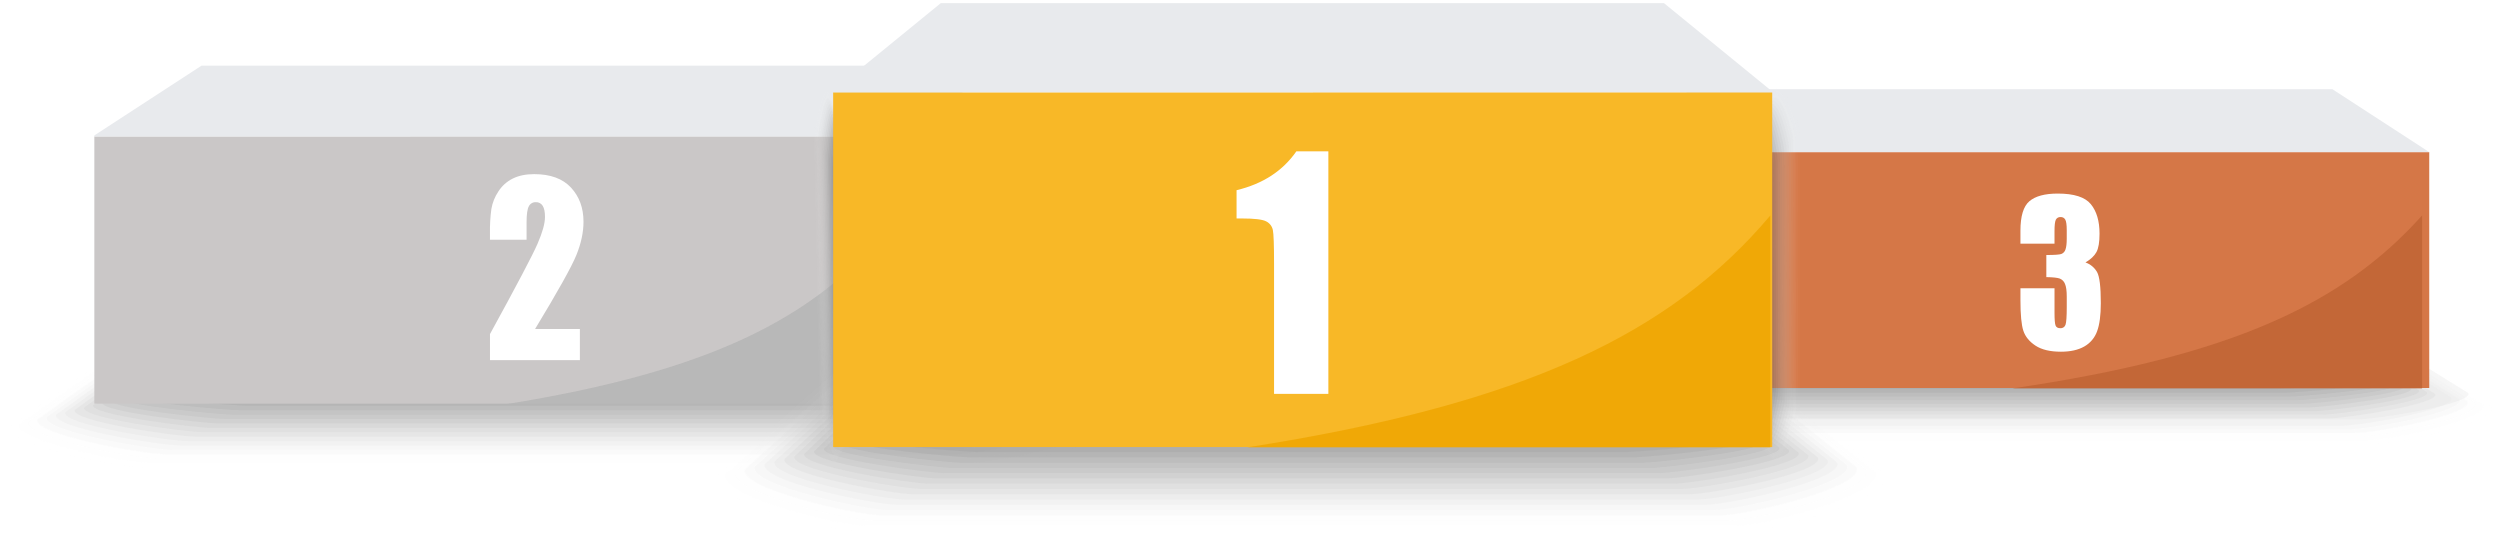 <svg width="722" height="155" viewBox="0 0 722 155" fill="none" xmlns="http://www.w3.org/2000/svg">
<g style="mix-blend-mode:multiply" opacity="0.45">
<g style="mix-blend-mode:multiply" opacity="0.03">
<path d="M479.682 88.567L437.886 117.798C436.066 122.203 465.134 128.241 472.052 128.241H685.554C692.745 128.241 721.856 121.876 719.533 117.385L674.754 88.652L479.682 88.567Z" fill="#F3F3F3"/>
</g>
<g style="mix-blend-mode:multiply" opacity="0.06">
<path d="M480.646 88.842L440.269 117.261C438.535 121.445 467.386 127.183 473.941 127.183H683.676C690.495 127.183 719.402 121.138 717.194 116.869L673.719 89.019L480.646 88.842Z" fill="#E7E7E7"/>
</g>
<g style="mix-blend-mode:multiply" opacity="0.09">
<path d="M481.613 89.116L442.647 116.734C441.006 120.7 469.636 126.135 475.863 126.135H681.826C688.3 126.135 716.977 120.406 714.888 116.366L672.734 89.399L481.613 89.116Z" fill="#DBDBDB"/>
</g>
<g style="mix-blend-mode:multiply" opacity="0.12">
<path d="M482.582 89.392L445.027 116.191C443.479 119.942 471.879 125.056 477.765 125.056H679.964C686.076 125.056 714.54 119.645 712.566 115.83L671.725 89.75L482.582 89.392Z" fill="#CECECE"/>
</g>
<g style="mix-blend-mode:multiply" opacity="0.15">
<path d="M483.546 89.669L447.406 115.657C445.948 119.179 474.139 124.011 479.671 124.011H678.097C683.852 124.011 712.098 118.92 710.244 115.326L670.711 90.129L483.546 89.669Z" fill="#C2C2C2"/>
</g>
<g style="mix-blend-mode:multiply" opacity="0.19">
<path d="M484.51 89.948L449.785 115.121C448.417 118.425 476.382 122.964 481.573 122.964H676.232C681.624 122.964 709.657 118.19 707.914 114.821L669.698 90.511L484.51 89.948Z" fill="#B6B6B6"/>
</g>
<g style="mix-blend-mode:multiply" opacity="0.22">
<path d="M486.168 89.341L451.861 113.79C450.544 116.87 479.119 121.127 484.109 121.127H680.693C685.877 121.127 714.523 116.658 712.846 113.503L674.842 89.988L486.168 89.341Z" fill="#AAAAAA"/>
</g>
<g style="mix-blend-mode:multiply" opacity="0.25">
<path d="M486.444 90.501L454.545 114.051C453.361 116.915 480.886 120.839 485.383 120.839H672.498C677.186 120.839 704.772 116.704 703.263 113.785L667.673 91.24L486.444 90.501Z" fill="#9E9E9E"/>
</g>
<g style="mix-blend-mode:multiply" opacity="0.28">
<path d="M487.41 90.775L456.921 113.514C455.83 116.157 483.135 119.781 487.286 119.781H670.641C674.954 119.781 702.34 115.962 700.946 113.269L666.669 91.607L487.41 90.775Z" fill="#929292"/>
</g>
<g style="mix-blend-mode:multiply" opacity="0.31">
<path d="M488.376 91.055L459.302 112.985C458.301 115.406 485.383 118.727 489.19 118.727H668.773C672.728 118.727 699.887 115.229 698.609 112.757L665.64 91.982L488.376 91.055Z" fill="#868686"/>
</g>
<g style="mix-blend-mode:multiply" opacity="0.34">
<path d="M489.342 91.334L461.684 112.45C460.772 114.653 487.637 117.67 491.094 117.67H666.909C670.506 117.67 697.456 114.489 696.297 112.242L664.641 92.354L489.342 91.334Z" fill="#797979"/>
</g>
<g style="mix-blend-mode:multiply" opacity="0.37">
<path d="M490.308 91.609L464.061 111.913C463.243 113.894 489.886 116.612 492.998 116.612H665.049C668.284 116.612 695.022 113.748 693.973 111.729L663.634 92.721L490.308 91.609Z" fill="#6D6D6D"/>
</g>
<g style="mix-blend-mode:multiply" opacity="0.4">
<path d="M491.275 91.884L466.443 111.377C465.714 113.139 492.136 115.554 494.902 115.554H663.182C666.059 115.554 692.592 113.01 691.65 111.213L662.623 93.091L491.275 91.884Z" fill="#616161"/>
</g>
<g style="mix-blend-mode:multiply" opacity="0.43">
<path d="M492.238 92.161L468.821 110.843C468.182 112.384 494.395 114.498 496.807 114.498H661.332C663.846 114.498 690.153 112.271 689.339 110.699L661.634 93.46L492.238 92.161Z" fill="#555555"/>
</g>
<g style="mix-blend-mode:multiply" opacity="0.46">
<path d="M493.206 92.438L471.199 110.311C470.654 111.631 496.637 113.441 498.712 113.441H659.452C661.613 113.441 687.698 111.532 687.003 110.185L660.577 93.819L493.206 92.438Z" fill="#494949"/>
</g>
<g style="mix-blend-mode:multiply" opacity="0.5">
<path d="M494.174 92.717L473.578 109.765C473.122 110.867 498.888 112.374 500.614 112.374H657.59C659.388 112.374 685.261 110.785 684.681 109.646L659.589 94.177L494.174 92.717Z" fill="#3D3D3D"/>
</g>
<g style="mix-blend-mode:multiply" opacity="0.53">
<path d="M495.137 92.997L475.957 109.244C475.59 110.124 501.134 111.331 502.515 111.331H655.723C657.16 111.331 682.814 110.059 682.354 109.162L658.575 94.576L495.137 92.997Z" fill="#313131"/>
</g>
<g style="mix-blend-mode:multiply" opacity="0.56">
<path d="M496.106 93.268L478.341 108.703C478.068 109.364 503.391 110.268 504.426 110.268H653.862C654.94 110.268 680.382 109.313 680.033 108.642L657.57 94.942L496.106 93.268Z" fill="#242424"/>
</g>
<g style="mix-blend-mode:multiply" opacity="0.59">
<path d="M497.067 93.547L480.717 108.171C480.534 108.611 505.634 109.218 506.329 109.218H651.988C652.709 109.218 677.933 108.58 677.698 108.13L656.549 95.313L497.067 93.547Z" fill="#181818"/>
</g>
<g style="mix-blend-mode:multiply" opacity="0.62">
<path d="M498.036 93.822L483.097 107.634C483.007 107.856 507.886 108.159 508.244 108.159H650.14C650.502 108.159 675.509 107.839 675.394 107.614L655.553 95.68L498.036 93.822Z" fill="#0C0C0C"/>
</g>
<g style="mix-blend-mode:multiply" opacity="0.65">
<path d="M485.479 107.102H673.062L654.538 96.051L499.003 94.101L485.479 107.102Z" fill="black"/>
</g>
</g>
<path d="M460.898 112.045H701.565V43.932L460.898 43.945V112.045Z" fill="#D57747"/>
<path d="M461.006 43.932H701.565L673.604 25.769H488.495L460.979 43.644C460.847 43.712 460.892 43.932 461.006 43.932Z" fill="#E8EAED"/>
<path d="M602.284 75.796C603.692 76.286 604.875 77.265 605.62 78.554C606.35 79.828 606.715 82.819 606.715 87.53C606.715 91.025 606.358 93.737 605.643 95.666C604.981 97.531 603.667 99.094 601.942 100.067C600.187 101.069 597.939 101.572 595.196 101.574C592.078 101.574 589.631 100.99 587.855 99.822C586.079 98.654 584.91 97.225 584.348 95.534C583.786 93.841 583.505 90.904 583.505 86.723V83.249H593.345V90.388C593.345 92.29 593.447 93.497 593.649 94.011C593.851 94.525 594.302 94.784 595.002 94.786C595.326 94.816 595.65 94.737 595.923 94.562C596.197 94.386 596.403 94.124 596.51 93.818C596.756 93.172 596.878 91.471 596.878 88.714V85.675C596.878 83.99 596.707 82.759 596.365 81.981C596.235 81.634 596.033 81.319 595.773 81.055C595.514 80.791 595.201 80.584 594.857 80.448C594.187 80.203 592.895 80.063 590.981 80.029V73.647C593.319 73.647 594.764 73.547 595.315 73.347C595.599 73.237 595.855 73.064 596.061 72.84C596.268 72.616 596.42 72.348 596.507 72.056C596.752 71.385 596.875 70.337 596.875 68.904V66.462C596.875 64.923 596.73 63.91 596.449 63.423C596.319 63.188 596.126 62.994 595.891 62.864C595.656 62.734 595.39 62.673 595.121 62.687C594.837 62.659 594.55 62.718 594.3 62.857C594.05 62.995 593.847 63.206 593.72 63.462C593.468 63.978 593.342 65.078 593.342 66.762V70.372H583.502V66.627C583.502 62.426 584.363 59.589 586.085 58.116C587.808 56.642 590.543 55.905 594.292 55.902C598.985 55.902 602.167 56.924 603.838 58.967C605.508 61.011 606.345 63.85 606.347 67.485C606.347 69.948 606.047 71.725 605.446 72.818C604.845 73.91 603.791 74.903 602.284 75.796Z" fill="white"/>
<g style="mix-blend-mode:multiply" opacity="0.45">
<g style="mix-blend-mode:multiply" opacity="0.03">
<path d="M49.96 90.017L2.785 123.159C0.727 128.164 33.54 135.027 41.352 135.027H282.347C290.463 135.027 323.323 127.792 320.702 122.691L270.165 90.102L49.96 90.017Z" fill="#F3F3F3"/>
</g>
<g style="mix-blend-mode:multiply" opacity="0.06">
<path d="M51.051 90.327L5.467 122.473C3.516 127.246 36.079 133.748 43.497 133.748H280.241C287.951 133.748 320.566 126.878 318.076 122.029L269.012 90.507L51.051 90.327Z" fill="#E7E7E7"/>
</g>
<g style="mix-blend-mode:multiply" opacity="0.09">
<path d="M52.143 90.642L8.16 121.796C6.31 126.296 38.624 132.475 45.652 132.475H278.141C285.445 132.475 317.818 125.966 315.459 121.373L267.878 90.918L52.143 90.642Z" fill="#DBDBDB"/>
</g>
<g style="mix-blend-mode:multiply" opacity="0.12">
<path d="M53.236 90.953L10.845 121.111C9.096 125.363 41.164 131.197 47.803 131.197H276.016C282.913 131.197 315.044 125.059 312.813 120.712L266.714 91.324L53.236 90.953Z" fill="#CECECE"/>
</g>
<g style="mix-blend-mode:multiply" opacity="0.15">
<path d="M54.324 91.271L13.533 120.431C11.886 124.434 43.705 129.926 49.946 129.926H273.924C280.415 129.926 312.301 124.13 310.205 120.056L265.587 91.735L54.324 91.271Z" fill="#C2C2C2"/>
</g>
<g style="mix-blend-mode:multiply" opacity="0.19">
<path d="M55.412 91.586L16.214 119.75C14.673 123.5 46.241 128.652 52.097 128.652H271.841C277.93 128.652 309.57 123.228 307.601 119.399L264.465 92.149L55.412 91.586Z" fill="#B6B6B6"/>
</g>
<g style="mix-blend-mode:multiply" opacity="0.22">
<path d="M56.505 91.897L18.899 119.068C17.459 122.57 48.778 127.374 54.248 127.374H269.742C275.424 127.374 306.819 122.311 304.985 118.738L263.327 92.555L56.505 91.897Z" fill="#AAAAAA"/>
</g>
<g style="mix-blend-mode:multiply" opacity="0.25">
<path d="M57.595 92.212L21.606 118.388C20.268 121.641 51.337 126.101 56.414 126.101H267.627C272.902 126.101 304.039 121.399 302.346 118.085L262.174 92.966L57.595 92.212Z" fill="#9E9E9E"/>
</g>
<g style="mix-blend-mode:multiply" opacity="0.28">
<path d="M58.688 92.531L24.274 117.708C23.042 120.712 53.861 124.831 58.548 124.831H265.51C270.379 124.831 301.287 120.49 299.717 117.428L261.022 93.377L58.688 92.531Z" fill="#929292"/>
</g>
<g style="mix-blend-mode:multiply" opacity="0.31">
<path d="M59.774 92.846L26.956 117.027C25.826 119.782 56.4 123.557 60.697 123.557H263.391C267.854 123.557 298.533 119.578 297.077 116.772L259.868 93.787L59.774 92.846Z" fill="#868686"/>
</g>
<g style="mix-blend-mode:multiply" opacity="0.34">
<path d="M60.869 93.156L29.648 116.342C28.619 118.841 58.943 122.274 62.846 122.274H261.306C265.362 122.274 295.784 118.657 294.475 116.106L258.745 94.189L60.869 93.156Z" fill="#797979"/>
</g>
<g style="mix-blend-mode:multiply" opacity="0.37">
<path d="M61.955 93.473L32.317 115.663C31.394 117.913 61.468 121.002 64.982 121.002H259.187C262.836 121.002 293.016 117.75 291.835 115.452L257.59 94.602L61.955 93.473Z" fill="#6D6D6D"/>
</g>
<g style="mix-blend-mode:multiply" opacity="0.4">
<path d="M63.047 93.788L35.018 114.983C34.192 116.984 64.021 119.729 67.145 119.729H257.095C260.338 119.729 290.277 116.838 289.227 114.795L256.46 95.019L63.047 93.788Z" fill="#616161"/>
</g>
<g style="mix-blend-mode:multiply" opacity="0.43">
<path d="M64.134 94.1L37.701 114.299C36.982 116.052 66.56 118.455 69.291 118.455H254.99C257.831 118.455 287.52 115.922 286.601 114.135L255.32 95.424L64.134 94.1Z" fill="#555555"/>
</g>
<g style="mix-blend-mode:multiply" opacity="0.46">
<path d="M65.239 94.416L40.398 113.622C39.784 115.123 69.113 117.182 71.455 117.182H252.894C255.333 117.182 284.78 115.01 283.992 113.479L254.189 95.834L65.239 94.416Z" fill="#494949"/>
</g>
<g style="mix-blend-mode:multiply" opacity="0.5">
<path d="M66.315 94.735L43.074 112.942C42.558 114.194 71.637 115.909 73.593 115.909H250.777C252.809 115.909 282.011 114.101 281.355 112.823L253.038 96.245L66.315 94.735Z" fill="#3D3D3D"/>
</g>
<g style="mix-blend-mode:multiply" opacity="0.53">
<path d="M67.408 95.043L45.76 112.255C45.336 113.257 74.178 114.641 75.74 114.641H248.674C250.299 114.641 279.26 113.196 278.735 112.176L251.896 96.662L67.408 95.043Z" fill="#313131"/>
</g>
<g style="mix-blend-mode:multiply" opacity="0.56">
<path d="M68.501 95.36L48.444 111.576C48.139 112.326 76.719 113.356 77.892 113.356H246.57C247.789 113.356 276.504 112.272 276.115 111.508L250.757 97.061L68.501 95.36Z" fill="#242424"/>
</g>
<g style="mix-blend-mode:multiply" opacity="0.59">
<path d="M69.59 95.673L51.134 110.897C50.927 111.395 79.261 112.083 80.044 112.083H244.467C245.28 112.083 273.754 111.357 273.491 110.849L249.616 97.47L69.59 95.673Z" fill="#181818"/>
</g>
<g style="mix-blend-mode:multiply" opacity="0.62">
<path d="M70.68 95.992L53.808 110.217C53.706 110.466 81.79 110.81 82.176 110.81H242.348C242.771 110.81 270.982 110.449 270.855 110.193L248.461 97.881L70.68 95.992Z" fill="#0C0C0C"/>
</g>
<g style="mix-blend-mode:multiply" opacity="0.65">
<path d="M56.508 109.534H268.25L247.339 98.289L71.776 96.305L56.508 109.534Z" fill="black"/>
</g>
</g>
<path d="M27.245 116.586H297.427V39.391L27.245 39.408V116.586Z" fill="#CAC7C7"/>
<path d="M27.361 39.391H297.427L266.032 18.957H58.205L27.307 39.066C27.195 39.141 27.249 39.391 27.361 39.391Z" fill="#E8EAED"/>
<g opacity="0.85" filter="url(#filter0_f_573_5950)">
<path d="M255.718 116.703V66.753C234.916 92.151 204.259 107.39 146.23 116.703H255.718Z" fill="#B5B5B5"/>
</g>
<path d="M167.469 95.012V103.997H141.507V96.477C149.197 82.455 153.768 73.778 155.22 70.448C156.671 67.118 157.396 64.518 157.394 62.65C157.394 61.217 157.175 60.149 156.736 59.444C156.53 59.103 156.235 58.824 155.882 58.637C155.53 58.45 155.132 58.363 154.734 58.385C154.322 58.37 153.913 58.473 153.558 58.683C153.203 58.893 152.916 59.2 152.731 59.569C152.293 60.358 152.074 61.91 152.074 64.224V69.237H141.501V67.317C141.462 64.983 141.598 62.649 141.91 60.335C142.221 58.536 142.907 56.821 143.924 55.304C144.946 53.697 146.391 52.402 148.101 51.56C149.813 50.714 151.867 50.291 154.263 50.291C158.955 50.291 162.503 51.588 164.907 54.182C167.31 56.777 168.513 60.059 168.515 64.029C168.515 67.047 167.838 70.238 166.483 73.6C165.128 76.962 161.142 84.103 154.524 95.024L167.469 95.012Z" fill="white"/>
<g style="mix-blend-mode:multiply" opacity="0.45">
<g style="mix-blend-mode:multiply" opacity="0.03">
<path d="M256.726 93.881L206.58 137.736C204.392 144.333 239.273 153.386 247.573 153.386H503.749C512.38 153.386 547.308 143.839 544.523 137.119L490.793 94.021L256.726 93.881Z" fill="#F3F3F3"/>
</g>
<g style="mix-blend-mode:multiply" opacity="0.06">
<path d="M257.89 94.309L209.426 136.998C207.351 143.264 241.965 151.863 249.853 151.863H501.507C509.698 151.863 544.373 142.804 541.728 136.411L489.571 94.592L257.89 94.309Z" fill="#E7E7E7"/>
</g>
<g style="mix-blend-mode:multiply" opacity="0.09">
<path d="M259.045 94.733L212.287 136.259C210.318 142.198 244.669 150.344 252.14 150.344H499.275C507.04 150.344 541.449 141.758 538.944 135.703L488.354 95.166L259.045 94.733Z" fill="#DBDBDB"/>
</g>
<g style="mix-blend-mode:multiply" opacity="0.12">
<path d="M260.204 95.158L215.153 135.518C213.296 141.127 247.381 148.815 254.439 148.815H497.048C504.383 148.815 538.536 140.707 536.168 134.989L487.151 95.728L260.204 95.158Z" fill="#CECECE"/>
</g>
<g style="mix-blend-mode:multiply" opacity="0.15">
<path d="M261.365 95.584L218 134.795C216.253 140.073 250.082 147.315 256.713 147.315H494.804C501.705 147.315 535.599 139.684 533.37 134.3L485.93 96.327L261.365 95.584Z" fill="#C2C2C2"/>
</g>
<g style="mix-blend-mode:multiply" opacity="0.19">
<path d="M262.523 96.005L220.858 134.036C219.216 138.984 252.773 145.772 259.001 145.772H492.566C499.051 145.772 532.672 138.612 530.583 133.572L484.727 96.878L262.523 96.005Z" fill="#B6B6B6"/>
</g>
<g style="mix-blend-mode:multiply" opacity="0.22">
<path d="M263.684 96.433L223.711 133.298C222.182 137.915 255.472 144.254 261.284 144.254H490.331C496.368 144.254 529.743 137.574 527.795 132.865L483.515 97.453L263.684 96.433Z" fill="#AAAAAA"/>
</g>
<g style="mix-blend-mode:multiply" opacity="0.25">
<path d="M264.845 96.859L226.583 132.551C225.16 136.837 258.19 142.722 263.582 142.722H488.107C493.718 142.722 526.834 136.523 525.021 132.152L482.315 98.021L264.845 96.859Z" fill="#9E9E9E"/>
</g>
<g style="mix-blend-mode:multiply" opacity="0.28">
<path d="M265.999 97.283L229.419 131.815C228.109 135.777 260.873 141.205 265.852 141.205H485.854C491.032 141.205 523.888 135.484 522.216 131.447L481.087 98.599L265.999 97.283Z" fill="#929292"/>
</g>
<g style="mix-blend-mode:multiply" opacity="0.31">
<path d="M267.161 97.708L232.278 131.074C231.076 134.706 263.574 139.684 268.137 139.684H483.617C488.365 139.684 520.962 134.436 519.429 130.737L479.877 99.171L267.161 97.708Z" fill="#868686"/>
</g>
<g style="mix-blend-mode:multiply" opacity="0.34">
<path d="M268.32 98.136L235.133 130.337C234.04 133.637 266.276 138.162 270.426 138.162H481.384C485.698 138.162 518.035 133.388 516.643 130.03L478.664 99.745L268.32 98.136Z" fill="#797979"/>
</g>
<g style="mix-blend-mode:multiply" opacity="0.37">
<path d="M269.479 98.555L237.988 129.583C237.005 132.553 268.974 136.627 272.708 136.627H479.14C483.021 136.627 515.102 132.334 513.846 129.307L477.444 100.304L269.479 98.555Z" fill="#6D6D6D"/>
</g>
<g style="mix-blend-mode:multiply" opacity="0.4">
<path d="M270.639 98.983L240.844 128.855C239.967 131.494 271.673 135.115 274.994 135.115H476.907C480.358 135.115 512.18 131.3 511.064 128.61L476.235 100.889L270.639 98.983Z" fill="#616161"/>
</g>
<g style="mix-blend-mode:multiply" opacity="0.43">
<path d="M271.794 99.411L243.695 128.117C242.931 130.428 274.371 133.596 277.275 133.596H474.67C477.69 133.596 509.25 130.258 508.274 127.902L475.022 101.464L271.794 99.411Z" fill="#555555"/>
</g>
<g style="mix-blend-mode:multiply" opacity="0.46">
<path d="M272.955 99.819L246.552 127.362C245.894 129.343 277.071 132.057 279.562 132.057H472.431C475.022 132.057 506.322 129.196 505.489 127.178L473.807 102.021L272.955 99.819Z" fill="#494949"/>
</g>
<g style="mix-blend-mode:multiply" opacity="0.5">
<path d="M274.115 100.258L249.405 126.635C248.859 128.285 279.78 130.549 281.828 130.549H470.179C472.336 130.549 503.38 128.163 502.683 126.482L472.578 102.614L274.115 100.258Z" fill="#3D3D3D"/>
</g>
<g style="mix-blend-mode:multiply" opacity="0.53">
<path d="M275.273 100.686L252.262 125.897C251.826 127.216 282.47 129.027 284.132 129.027H467.957C469.684 129.027 500.469 127.121 499.913 125.774L471.384 103.182L275.273 100.686Z" fill="#313131"/>
</g>
<g style="mix-blend-mode:multiply" opacity="0.56">
<path d="M276.434 101.107L255.117 125.155C254.775 126.144 285.171 127.501 286.417 127.501H465.723C467.016 127.501 497.542 126.073 497.122 125.063L470.16 103.75L276.434 101.107Z" fill="#242424"/>
</g>
<g style="mix-blend-mode:multiply" opacity="0.59">
<path d="M277.592 101.524L257.975 124.406C257.756 125.064 287.872 125.971 288.691 125.971H463.475C464.335 125.971 494.605 125.016 494.325 124.344L468.946 104.313L277.592 101.524Z" fill="#181818"/>
</g>
<g style="mix-blend-mode:multiply" opacity="0.62">
<path d="M278.75 101.961L260.825 123.677C260.716 124.018 290.569 124.458 290.986 124.458H461.248C461.681 124.458 491.688 123.98 491.548 123.646L467.742 104.893L278.75 101.961Z" fill="#0C0C0C"/>
</g>
<g style="mix-blend-mode:multiply" opacity="0.65">
<path d="M263.686 122.937H488.759L466.531 105.47L279.911 102.384L263.686 122.937Z" fill="black"/>
</g>
</g>
<g style="mix-blend-mode:multiply" opacity="0.45">
<g style="mix-blend-mode:multiply" opacity="0.03">
<path d="M238.732 25.58C237.025 24.926 234.923 36.218 234.978 38.878L236.739 121.343C236.8 124.109 239.571 134.641 241.288 133.7L251.947 116.331L250.38 41.347L238.732 25.58Z" fill="#F3F3F3"/>
</g>
<g style="mix-blend-mode:multiply" opacity="0.06">
<path d="M238.947 26.489C237.316 25.869 235.336 37.128 235.391 39.654L237.128 121.069C237.182 123.695 239.906 133.552 241.537 132.662L251.793 115.955L250.285 41.727L238.947 26.489Z" fill="#E7E7E7"/>
</g>
<g style="mix-blend-mode:multiply" opacity="0.09">
<path d="M239.158 27.4C237.615 26.811 235.745 38.038 235.803 40.432L237.51 120.797C237.564 123.286 240.24 132.468 241.783 131.623L251.632 115.563L250.182 42.096L239.158 27.4Z" fill="#DBDBDB"/>
</g>
<g style="mix-blend-mode:multiply" opacity="0.12">
<path d="M239.371 28.309C237.911 27.754 236.163 38.948 236.211 41.208L237.893 120.523C237.945 122.872 240.569 131.383 242.027 130.585L251.474 115.177L250.081 42.47L239.371 28.309Z" fill="#CECECE"/>
</g>
<g style="mix-blend-mode:multiply" opacity="0.15">
<path d="M239.582 29.237C238.217 28.712 236.575 39.875 236.623 42.002L238.278 120.267C238.323 122.48 240.9 130.315 242.272 129.562L251.316 114.812L249.981 42.868L239.582 29.237Z" fill="#C2C2C2"/>
</g>
<g style="mix-blend-mode:multiply" opacity="0.19">
<path d="M239.799 30.13C238.509 29.639 236.994 40.768 237.035 42.763L238.663 119.977C238.707 122.05 241.233 129.211 242.52 128.501L251.158 114.403L249.885 43.213L239.799 30.13Z" fill="#B6B6B6"/>
</g>
<g style="mix-blend-mode:multiply" opacity="0.22">
<path d="M240.011 31.042C238.809 30.581 237.407 41.68 237.448 43.541L239.048 119.706C239.089 121.642 241.564 128.128 242.765 127.473L251 114.029L249.785 43.596L240.011 31.042Z" fill="#AAAAAA"/>
</g>
<g style="mix-blend-mode:multiply" opacity="0.25">
<path d="M240.234 31.967C239.121 31.54 237.845 42.605 237.868 44.333L239.442 119.447C239.479 121.244 241.906 127.058 243.022 126.447L250.855 113.658L249.698 43.986L240.234 31.967Z" fill="#9E9E9E"/>
</g>
<g style="mix-blend-mode:multiply" opacity="0.28">
<path d="M240.435 32.863C239.411 32.467 238.234 43.501 238.268 45.097L239.814 119.161C239.848 120.821 242.223 125.96 243.254 125.397L250.681 113.262L249.585 44.347L240.435 32.863Z" fill="#929292"/>
</g>
<g style="mix-blend-mode:multiply" opacity="0.31">
<path d="M240.649 33.768C239.707 33.41 238.649 44.409 238.68 45.872L240.199 118.886C240.233 120.406 242.557 124.873 243.502 124.341L250.526 112.861L249.502 44.706L240.649 33.768Z" fill="#868686"/>
</g>
<g style="mix-blend-mode:multiply" opacity="0.34">
<path d="M240.864 34.691C240.004 34.35 239.065 45.333 239.092 46.663L240.584 118.626C240.615 120.01 242.888 123.802 243.748 123.331L250.369 112.506L249.389 45.108L240.864 34.691Z" fill="#797979"/>
</g>
<g style="mix-blend-mode:multiply" opacity="0.37">
<path d="M241.074 35.59C240.303 35.297 239.477 46.235 239.501 47.432L240.965 118.352C240.992 119.596 243.217 122.716 243.989 122.293L250.207 112.119L249.289 45.481L241.074 35.59Z" fill="#6D6D6D"/>
</g>
<g style="mix-blend-mode:multiply" opacity="0.4">
<path d="M241.288 36.5C240.605 36.237 239.888 47.145 239.923 48.208L241.359 118.068C241.383 119.176 243.557 121.618 244.243 121.243L250.045 111.726L249.182 45.846L241.288 36.5Z" fill="#616161"/>
</g>
<g style="mix-blend-mode:multiply" opacity="0.43">
<path d="M241.503 37.422C240.902 37.193 240.308 48.066 240.325 49.014L241.735 117.824C241.758 118.792 243.881 120.552 244.482 120.235L249.895 111.37L249.089 46.246L241.503 37.422Z" fill="#555555"/>
</g>
<g style="mix-blend-mode:multiply" opacity="0.46">
<path d="M241.714 38.321C241.202 38.123 240.721 48.965 240.738 49.763L242.12 117.523C242.137 118.355 244.216 119.449 244.727 119.17L249.734 110.959L248.99 46.599L241.714 38.321Z" fill="#494949"/>
</g>
<g style="mix-blend-mode:multiply" opacity="0.5">
<path d="M241.941 39.233C241.511 39.07 241.145 49.878 241.159 50.543L242.524 117.256C242.524 117.938 244.572 118.367 244.992 118.132L249.596 110.576L248.913 46.977L241.941 39.233Z" fill="#3D3D3D"/>
</g>
<g style="mix-blend-mode:multiply" opacity="0.53">
<path d="M242.138 40.148C241.797 40.015 241.548 50.793 241.558 51.325L242.886 116.988C242.886 117.54 244.875 117.288 245.217 117.1L249.418 110.199L248.79 47.356L242.138 40.148Z" fill="#313131"/>
</g>
<g style="mix-blend-mode:multiply" opacity="0.56">
<path d="M242.356 41.053C242.097 40.954 241.964 51.697 241.97 52.096L243.274 116.709C243.274 117.121 245.209 116.197 245.465 116.054L249.26 109.808L248.694 47.725L242.356 41.053Z" fill="#242424"/>
</g>
<g style="mix-blend-mode:multiply" opacity="0.59">
<path d="M242.568 41.964C242.397 41.895 242.377 52.608 242.383 52.874L243.656 116.437C243.656 116.713 245.54 115.114 245.704 115.018L249.097 109.423L248.588 48.101L242.568 41.964Z" fill="#181818"/>
</g>
<g style="mix-blend-mode:multiply" opacity="0.62">
<path d="M242.781 42.877C242.692 42.846 242.781 53.525 242.781 53.658L244.03 116.17C244.03 116.306 245.86 114.032 245.945 113.988L248.935 109.047L248.484 48.482L242.781 42.877Z" fill="#0C0C0C"/>
</g>
<g style="mix-blend-mode:multiply" opacity="0.65">
<path d="M242.994 43.778L244.428 115.889L248.789 108.653L248.397 48.848L242.994 43.778Z" fill="black"/>
</g>
</g>
<g style="mix-blend-mode:multiply" opacity="0.45">
<g style="mix-blend-mode:multiply" opacity="0.03">
<path d="M496.84 41.014L513.222 25.398C515.99 24.658 519.799 35.797 519.802 38.46L519.894 120.523C519.894 123.288 515.908 134.56 513.068 133.708L496.529 118.129L496.84 41.014Z" fill="#F3F3F3"/>
</g>
<g style="mix-blend-mode:multiply" opacity="0.06">
<path d="M496.914 41.422L512.917 26.321C515.545 25.619 519.166 36.69 519.17 39.22L519.265 119.796C519.265 122.422 515.48 133.632 512.781 132.821L496.702 117.672L496.914 41.422Z" fill="#E7E7E7"/>
</g>
<g style="mix-blend-mode:multiply" opacity="0.09">
<path d="M496.987 41.829L512.601 27.242C515.092 26.56 518.522 37.584 518.526 39.977L518.628 119.081C518.628 121.57 515.045 132.719 512.502 131.949L496.884 117.205L496.987 41.829Z" fill="#DBDBDB"/>
</g>
<g style="mix-blend-mode:multiply" opacity="0.12">
<path d="M497.062 42.234L512.287 28.163C514.639 27.532 517.884 38.474 517.884 40.734L517.99 118.337C517.99 120.69 514.608 131.768 512.209 131.045L497.048 116.752L497.062 42.234Z" fill="#CECECE"/>
</g>
<g style="mix-blend-mode:multiply" opacity="0.15">
<path d="M497.141 42.644L511.974 29.084C514.189 28.491 517.243 39.364 517.243 41.492L517.356 117.612C517.356 119.821 514.175 130.838 511.916 130.156L497.213 116.292L497.141 42.644Z" fill="#C2C2C2"/>
</g>
<g style="mix-blend-mode:multiply" opacity="0.19">
<path d="M497.226 43.049L511.669 30.004C513.744 29.448 516.611 40.254 516.615 42.252L516.727 116.881C516.727 118.955 513.748 129.906 511.628 129.265L497.386 115.831L497.226 43.049Z" fill="#B6B6B6"/>
</g>
<g style="mix-blend-mode:multiply" opacity="0.22">
<path d="M497.292 43.454L511.347 30.923C513.285 30.405 515.961 41.152 515.964 43.007L516.084 116.151C516.084 118.087 513.306 128.974 511.326 128.377L497.545 115.37L497.292 43.454Z" fill="#AAAAAA"/>
</g>
<g style="mix-blend-mode:multiply" opacity="0.25">
<path d="M497.367 43.861L511.019 31.842C512.818 31.361 515.306 42.037 515.309 43.776L515.435 115.432C515.435 117.233 512.855 128.048 511.019 127.499L497.708 114.921L497.367 43.861Z" fill="#9E9E9E"/>
</g>
<g style="mix-blend-mode:multiply" opacity="0.28">
<path d="M497.443 44.266L510.719 32.761C512.381 32.318 514.682 42.926 514.682 44.521L514.811 114.695C514.811 116.352 512.422 127.11 510.74 126.598L497.876 114.449L497.443 44.266Z" fill="#929292"/>
</g>
<g style="mix-blend-mode:multiply" opacity="0.31">
<path d="M497.518 44.671L510.405 33.682C511.928 33.276 514.04 43.815 514.04 45.275L514.177 113.962C514.177 115.482 511.999 126.175 510.446 125.708L498.04 113.985L497.518 44.671Z" fill="#868686"/>
</g>
<g style="mix-blend-mode:multiply" opacity="0.34">
<path d="M497.594 45.077L510.092 34.603C511.478 34.231 513.399 44.706 513.399 46.039L513.539 113.236C513.539 114.62 511.566 125.248 510.153 124.828L498.208 113.536L497.594 45.077Z" fill="#797979"/>
</g>
<g style="mix-blend-mode:multiply" opacity="0.37">
<path d="M497.669 45.483L509.778 35.523C511.024 35.182 512.757 45.599 512.757 46.795L512.904 112.506C512.904 113.75 511.129 124.317 509.86 123.932L498.372 113.069L497.669 45.483Z" fill="#6D6D6D"/>
</g>
<g style="mix-blend-mode:multiply" opacity="0.4">
<path d="M497.744 45.889L509.461 36.444C510.57 36.147 512.113 46.489 512.116 47.552L512.263 111.78C512.263 112.884 510.693 123.372 509.563 123.031L498.536 112.594L497.744 45.889Z" fill="#616161"/>
</g>
<g style="mix-blend-mode:multiply" opacity="0.43">
<path d="M497.82 46.285L509.147 37.351C510.117 37.092 511.472 47.369 511.475 48.3L511.629 111.037C511.629 112.005 510.263 122.442 509.267 122.142L498.687 112.135L497.82 46.285Z" fill="#555555"/>
</g>
<g style="mix-blend-mode:multiply" opacity="0.46">
<path d="M497.908 46.703L508.847 38.281C509.679 38.06 510.847 48.268 510.847 49.066L511.007 110.32C511.007 111.152 509.836 121.52 508.987 121.265L498.878 111.687L497.908 46.703Z" fill="#494949"/>
</g>
<g style="mix-blend-mode:multiply" opacity="0.5">
<path d="M497.971 47.108L508.52 39.201C509.203 39.017 510.193 49.16 510.193 49.825L510.356 109.589C510.356 110.271 509.387 120.589 508.681 120.377L499.032 111.226L497.971 47.108Z" fill="#3D3D3D"/>
</g>
<g style="mix-blend-mode:multiply" opacity="0.53">
<path d="M498.046 47.514L508.206 40.122C508.759 39.975 509.551 50.051 509.551 50.583L509.722 108.863C509.722 109.416 508.954 119.658 508.387 119.488L499.196 110.766L498.046 47.514Z" fill="#313131"/>
</g>
<g style="mix-blend-mode:multiply" opacity="0.56">
<path d="M498.121 47.921L507.892 41.043C508.309 40.931 508.916 50.931 508.916 51.341L509.09 108.135C509.09 108.551 508.524 118.729 508.101 118.599L499.37 110.307L498.121 47.921Z" fill="#242424"/>
</g>
<g style="mix-blend-mode:multiply" opacity="0.59">
<path d="M498.196 48.33L507.579 41.968C507.855 41.893 508.261 51.835 508.261 52.101L508.442 107.409C508.442 107.685 508.077 117.801 507.794 117.716L499.52 109.85L498.196 48.33Z" fill="#181818"/>
</g>
<g style="mix-blend-mode:multiply" opacity="0.62">
<path d="M498.272 48.732L507.265 42.885C507.405 42.847 507.63 52.722 507.63 52.855L507.811 106.679C507.811 106.815 507.647 116.867 507.507 116.823L499.695 109.386L498.272 48.732Z" fill="#0C0C0C"/>
</g>
<g style="mix-blend-mode:multiply" opacity="0.65">
<path d="M506.956 43.803L507.215 115.934L499.86 108.927L498.352 49.139L506.956 43.803Z" fill="black"/>
</g>
</g>
<path d="M240.617 129.116H511.813V26.646L240.617 26.667V129.116Z" fill="#F8B827"/>
<path d="M240.676 26.668H512.115L480.562 0.911H271.69L240.632 26.258C240.513 26.354 240.55 26.668 240.676 26.668Z" fill="#E8EAED"/>
<path d="M383.63 43.71V113.754H367.947V76.204C367.947 70.778 367.831 67.518 367.598 66.423C367.489 65.889 367.259 65.388 366.926 64.957C366.593 64.526 366.166 64.177 365.677 63.935C364.629 63.374 362.294 63.093 358.672 63.093H357.119V54.927C364.7 53.109 370.457 49.37 374.389 43.71H383.63Z" fill="white"/>
<g opacity="0.85" filter="url(#filter1_f_573_5950)">
<path d="M511.28 129.191V62.213C482.574 96.27 440.269 116.704 360.192 129.191H511.28Z" fill="#EFA600"/>
</g>
<g opacity="0.85" filter="url(#filter2_f_573_5950)">
<path d="M699.508 112.163V62.213C676.719 87.612 644.801 102.85 581.231 112.163H699.508Z" fill="#C06434"/>
</g>
<defs>
<filter id="filter0_f_573_5950" x="142.23" y="62.753" width="117.488" height="57.95" filterUnits="userSpaceOnUse" color-interpolation-filters="sRGB">
<feFlood flood-opacity="0" result="BackgroundImageFix"/>
<feBlend mode="normal" in="SourceGraphic" in2="BackgroundImageFix" result="shape"/>
<feGaussianBlur stdDeviation="2" result="effect1_foregroundBlur_573_5950"/>
</filter>
<filter id="filter1_f_573_5950" x="356.192" y="58.213" width="159.088" height="74.978" filterUnits="userSpaceOnUse" color-interpolation-filters="sRGB">
<feFlood flood-opacity="0" result="BackgroundImageFix"/>
<feBlend mode="normal" in="SourceGraphic" in2="BackgroundImageFix" result="shape"/>
<feGaussianBlur stdDeviation="2" result="effect1_foregroundBlur_573_5950"/>
</filter>
<filter id="filter2_f_573_5950" x="577.231" y="58.213" width="126.276" height="57.95" filterUnits="userSpaceOnUse" color-interpolation-filters="sRGB">
<feFlood flood-opacity="0" result="BackgroundImageFix"/>
<feBlend mode="normal" in="SourceGraphic" in2="BackgroundImageFix" result="shape"/>
<feGaussianBlur stdDeviation="2" result="effect1_foregroundBlur_573_5950"/>
</filter>
</defs>
</svg>
